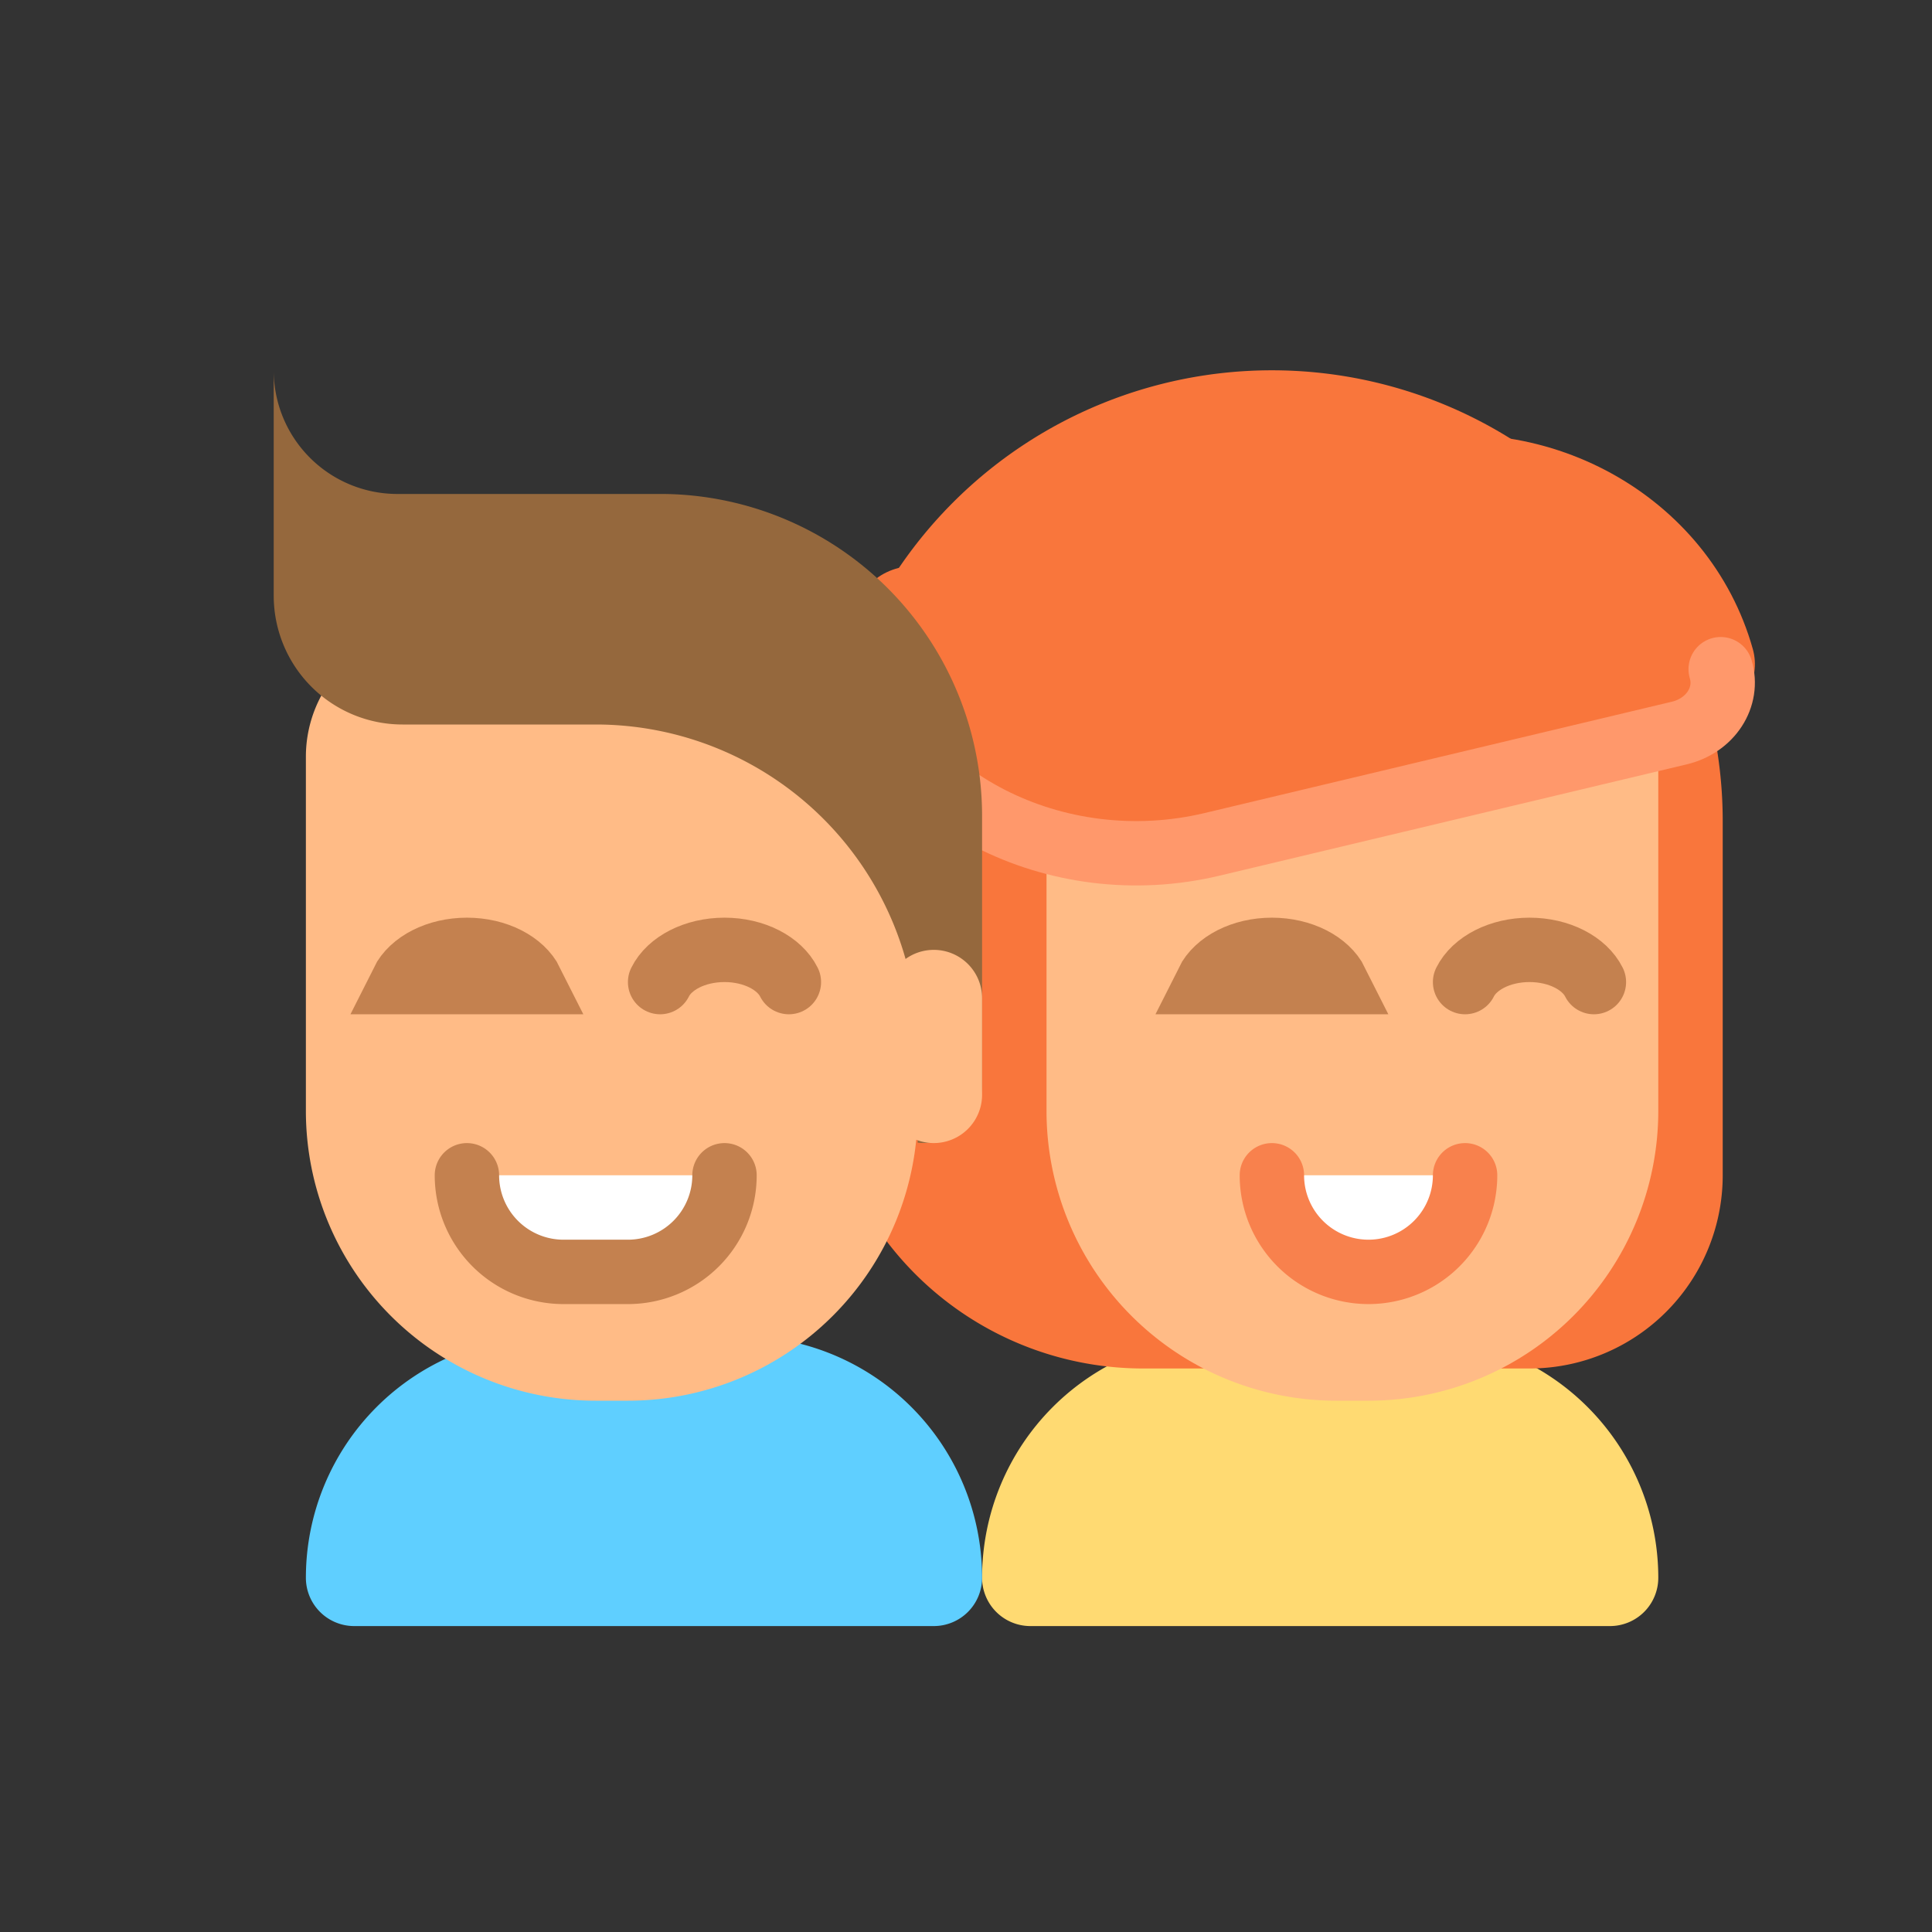<svg width="40" height="40" fill="none" xmlns="http://www.w3.org/2000/svg"><rect width="100%" height="100%" fill="#333333" stroke="none"/><path d="M34.333 32.666a5 5 0 00-5-5h-4a5 5 0 00-5 5 1 1 0 001 1h12a1 1 0 001-1z" fill="#FFDA72"/><path d="M35.667 24.333a4 4 0 01-4 4h-8A6.667 6.667 0 0117 21.666V17a9.333 9.333 0 1118.667 0v7.333z" fill="#F9763C"/><path d="M21.667 16.333a4 4 0 014-4h8.666V23a6 6 0 01-6 6h-.666a6 6 0 01-6-6v-6.667z" fill="#FFBB86"/><path d="M30.333 24.333h-4a2 2 0 004 0z" fill="#fff"/><path d="M30.333 24.333a2 2 0 01-4 0" stroke="#F8814D" stroke-width="1.333" stroke-linecap="round"/><path d="M17.71 13.227c-.18-.638.218-1.295.887-1.466l10.005-2.557c3.35-.855 6.791 1.04 7.688 4.233.18.64-.218 1.296-.887 1.467L25.398 17.46c-3.349.856-6.79-1.04-7.688-4.233z" fill="#F9763C"/><path d="M35.625 13.855c.173.576-.21 1.168-.858 1.322l-9.67 2.304c-3.236.771-6.563-.937-7.43-3.815" stroke="#FF986B" stroke-width="1.333" stroke-linecap="round"/><path d="M20.333 32.666a5 5 0 00-5-5h-4a5 5 0 00-5 5 1 1 0 001 1h12a1 1 0 001-1z" fill="#5FCFFF"/><path d="M19 17a4 4 0 00-4-4H9a2.667 2.667 0 00-2.667 2.667V23a6 6 0 006 6H13a6 6 0 006-6v-6z" fill="#FFBB86"/><path d="M16.333 20.333c-.194-.389-.717-.667-1.333-.667s-1.14.278-1.333.667m-2.667 0c-.194-.389-.718-.667-1.333-.667-.616 0-1.14.278-1.334.667H11z" stroke="#C4814F" stroke-width="1.333" stroke-linecap="round"/><path d="M9.667 24.333H15a2 2 0 01-2 2h-1.333a2 2 0 01-2-2z" fill="#fff"/><path d="M9.667 24.333a2 2 0 002 2H13a2 2 0 002-2" stroke="#C4814F" stroke-width="1.333" stroke-linecap="round"/><path fill-rule="evenodd" clip-rule="evenodd" d="M13.743 10.227a6.667 6.667 0 016.59 6.666v5.556A1.219 1.219 0 0119 23.659v-1.994A6.667 6.667 0 0012.333 15h-4a2.667 2.667 0 01-2.666-2.667V7.672a2.56 2.56 0 002.56 2.555h5.516z" fill="#95683D"/><path d="M33 20.333c-.194-.389-.718-.667-1.333-.667-.616 0-1.14.278-1.334.667m-2.666 0c-.194-.389-.718-.667-1.334-.667-.615 0-1.139.278-1.333.667h2.667z" stroke="#C4814F" stroke-width="1.333" stroke-linecap="round"/><path d="M20.333 20.666a1 1 0 10-2 0v2a1 1 0 102 0v-2z" fill="#FFBB86"/></svg>